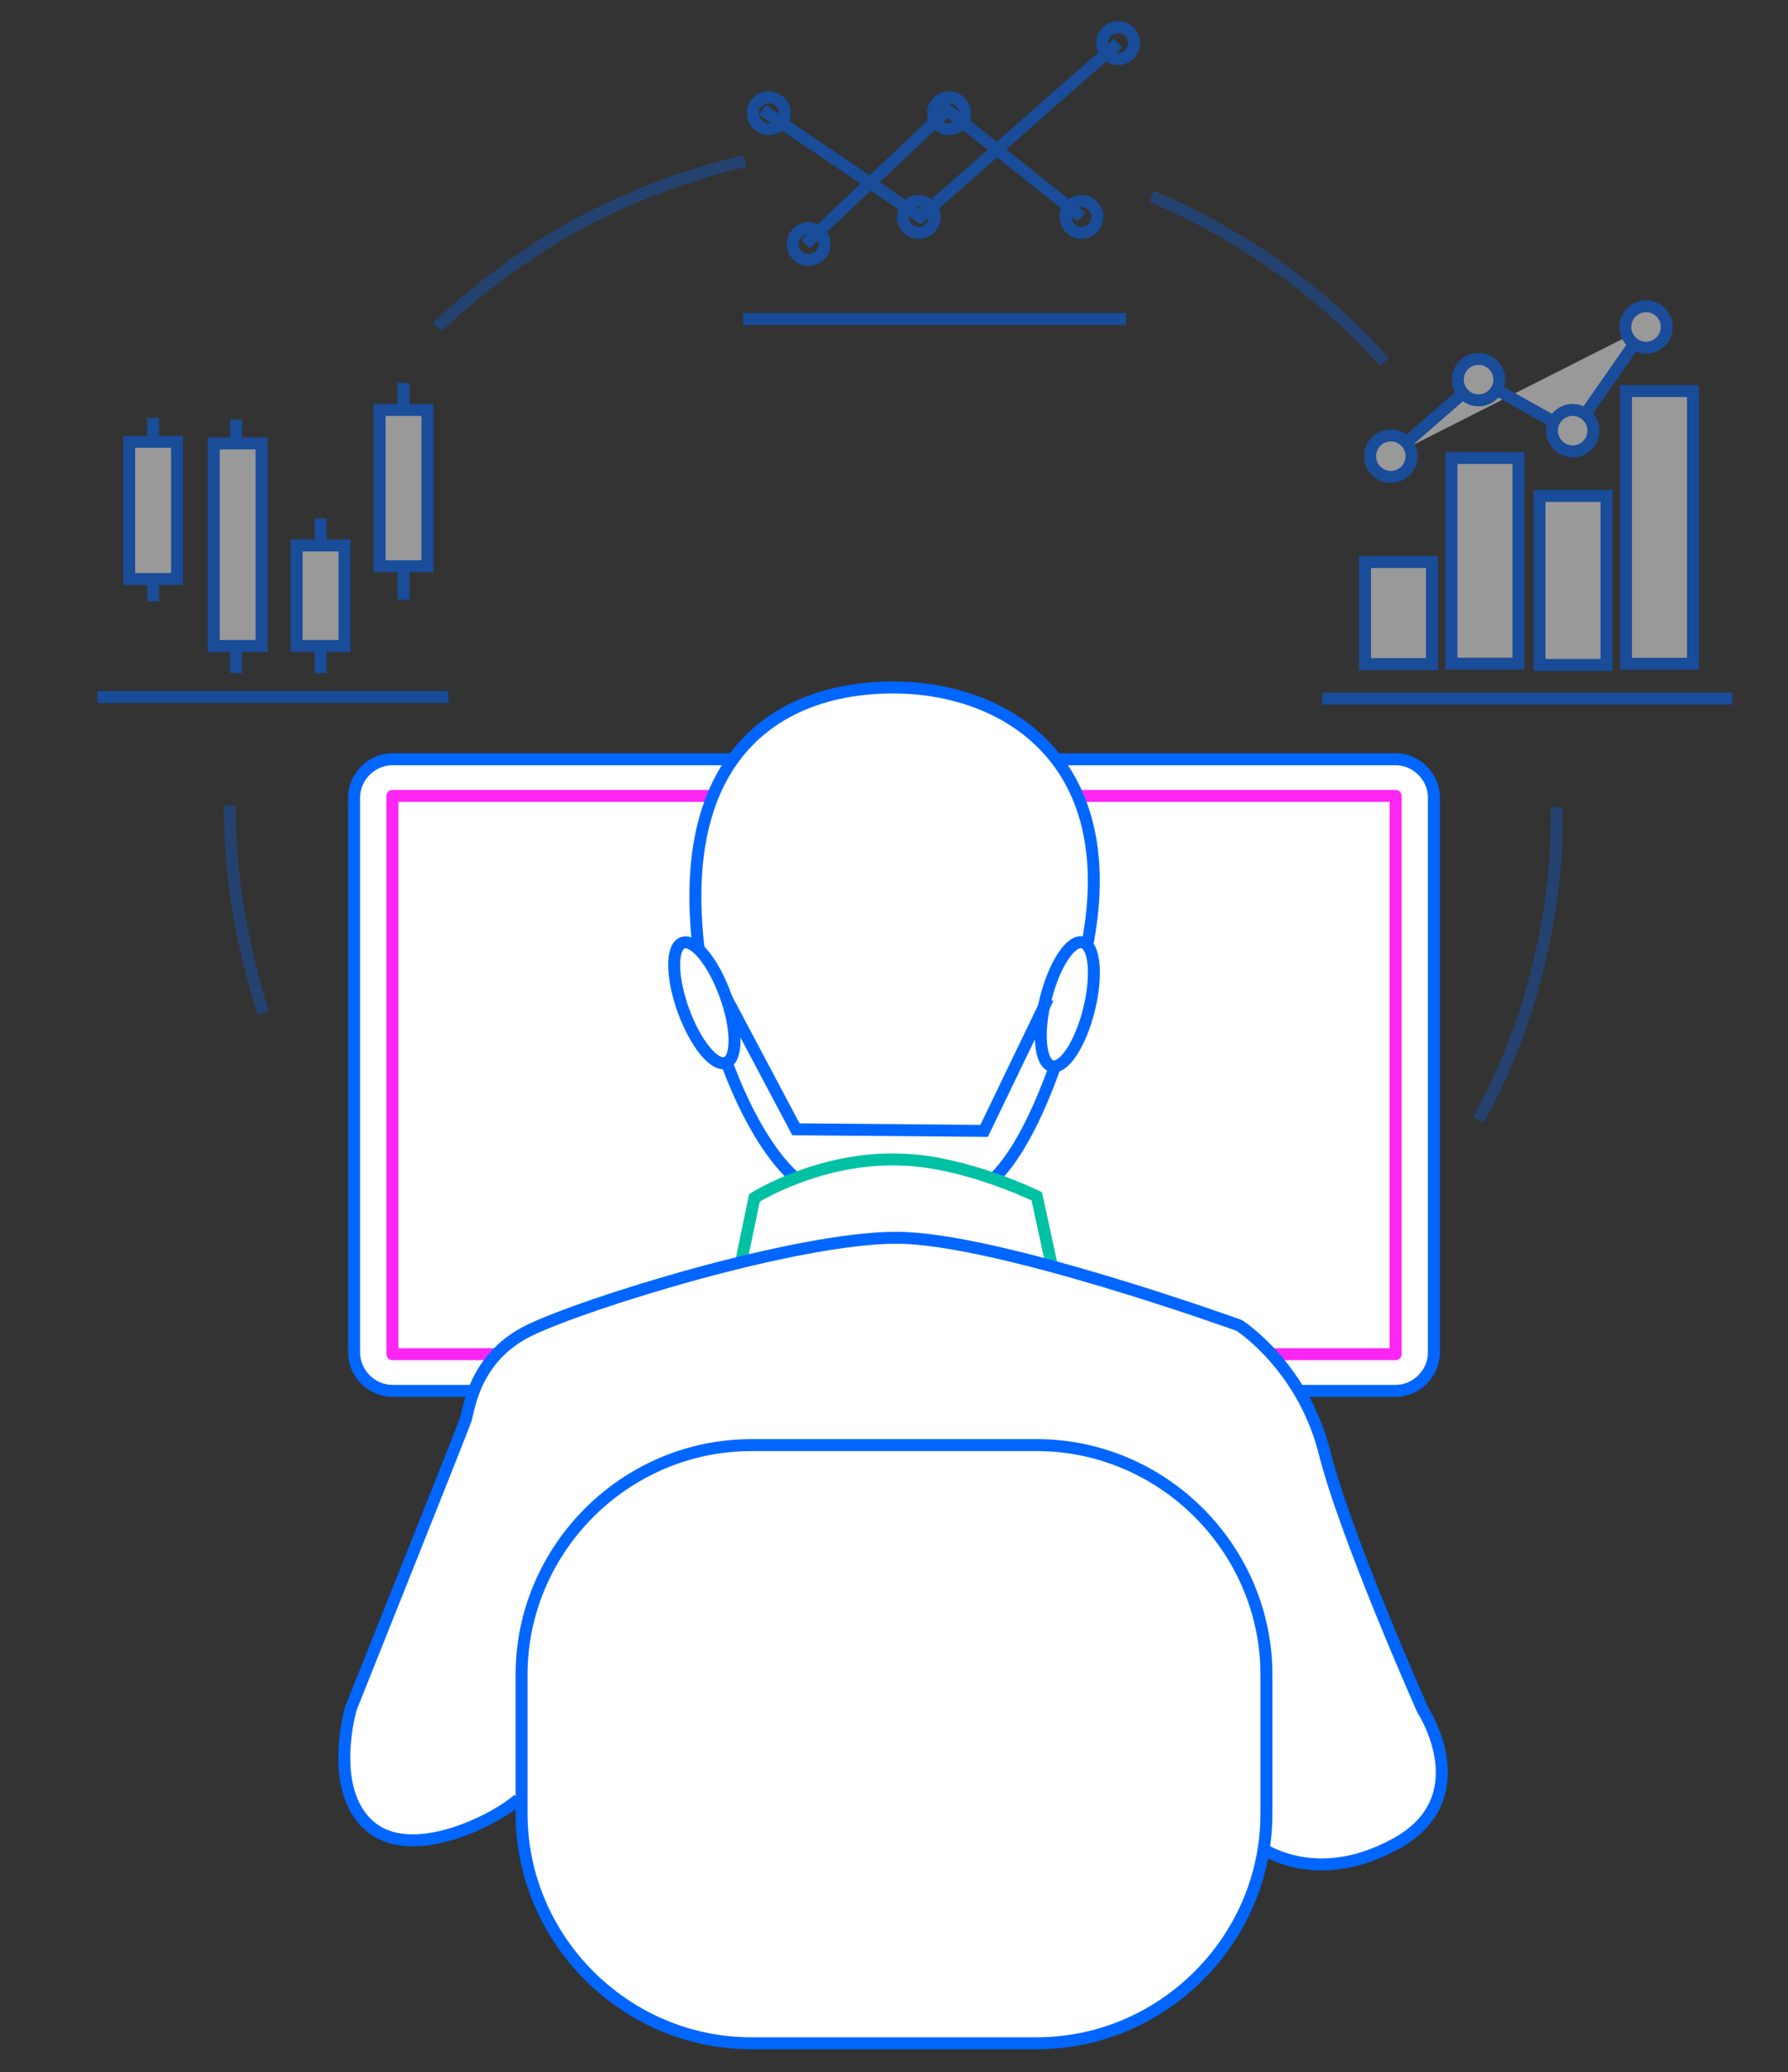 <?xml version="1.0" encoding="utf-8"?>
<!-- Generator: Adobe Illustrator 23.0.1, SVG Export Plug-In . SVG Version: 6.00 Build 0)  -->
<svg version="1.1" id="Layer_1" xmlns="http://www.w3.org/2000/svg" xmlns:xlink="http://www.w3.org/1999/xlink" x="0px" y="0px"
	 viewBox="0 0 112.1 129.9" style="enable-background:new 0 0 112.1 129.9;" xml:space="preserve">
<rect x="0" y="0" width="112.1" height="129.9" fill="#333333" stroke="none"/>
<style type="text/css">
	.st0{fill:none;stroke:#0066FF;stroke-width:0.75;stroke-miterlimit:10;}
	.st1{fill:none;stroke:#FF25F3;stroke-width:0.75;stroke-linecap:round;stroke-linejoin:round;stroke-miterlimit:10;}
	.st2{fill:none;stroke:#29B99F;stroke-width:0.75;stroke-miterlimit:10;}
	
		.st3{fill-rule:evenodd;clip-rule:evenodd;fill:none;stroke:#BF549F;stroke-width:0.75;stroke-linecap:round;stroke-linejoin:round;stroke-miterlimit:10;}
	.st4{fill:none;stroke:#4068B1;stroke-width:0.75;stroke-miterlimit:10;}
	.st5{fill:none;stroke:#00C1A3;stroke-width:0.75;stroke-miterlimit:10;}
	
		.st6{fill-rule:evenodd;clip-rule:evenodd;fill:none;stroke:#FF25F3;stroke-width:0.75;stroke-linecap:round;stroke-linejoin:round;stroke-miterlimit:10;}
	.st7{fill:none;stroke:#0066FF;stroke-width:0.75;stroke-linejoin:round;stroke-miterlimit:10;}
	.st8{opacity:0.5;}
	.st9{fill:#FFFFFF;stroke:#0066FF;stroke-width:0.75;stroke-miterlimit:10;}
	.st10{opacity:0.5;fill:none;stroke:#0066FF;stroke-width:0.75;stroke-miterlimit:10;}
	.st11{opacity:0.3;fill:none;stroke:#0066FF;stroke-width:0.75;stroke-miterlimit:10;}
	.st12{fill-rule:evenodd;clip-rule:evenodd;fill:#FFFFFF;stroke:#0066FF;stroke-width:0.75;stroke-miterlimit:10;}
	.st13{fill:none;stroke:#0066FF;stroke-width:0.75;stroke-linecap:round;stroke-miterlimit:10;}
</style>
<g>
	<path class="st9" d="M87.5,87.2H24.6c-1.3,0-2.4-1.1-2.4-2.4V50c0-1.3,1.1-2.4,2.4-2.4h62.9c1.3,0,2.4,1.1,2.4,2.4v34.8
		C89.9,86.1,88.8,87.2,87.5,87.2z"/>
	<rect x="24.6" y="49.9" class="st1" width="62.9" height="35"/>
</g>
<path class="st9" d="M62.4,73.8c2.8-2.8,5.1-10.3,5.9-15.3c1.8-11.1-5.5-15.4-12.3-15.4c-6.8,0-13.3,3.8-12.3,15.4
	c0.4,5.3,3,12.5,6.1,15.3"/>
<path class="st5" d="M46.2,80.4l1.1-5.3c0,0,4.1-2.6,9.2-2.4c4,0.1,8.5,2.3,8.5,2.3l1,4.6"/>
<path class="st9" d="M78.7,115.6c0,0,3.5,2.9,8.8,0s1.7-8.4,1.7-8.4s-4.9-11-6.2-16.3c-1.4-5.3-5.3-7.8-5.3-7.8s-15.2-5.5-21.5-5.5
	s-19.5,4.1-23,5.8c-3.5,1.7-3.8,5-4,5.6s-7.2,18.1-7.2,18.1s-1.5,5.1,1.2,7.4s8-0.5,9.3-1.7"/>
<path class="st9" d="M65,128.1H47.1c-7.9,0-14.4-6.5-14.4-14.4V105c0-7.9,6.5-14.4,14.4-14.4H65c7.9,0,14.4,6.5,14.4,14.4v8.7
	C79.4,121.6,72.9,128.1,65,128.1z"/>
<ellipse transform="matrix(0.94 -0.34 0.34 0.94 -18.774 18.771)" class="st9" cx="44.2" cy="62.9" rx="1.4" ry="4"/>
<ellipse transform="matrix(0.241 -0.97 0.97 0.241 -10.242 112.793)" class="st9" cx="67" cy="62.9" rx="4" ry="1.4"/>
<polyline class="st0" points="45.5,62.5 49.9,70.8 61.7,70.9 65.7,62.6 "/>
<g class="st8">
	<line class="st9" x1="9.6" y1="26.2" x2="9.6" y2="37.7"/>
	<line class="st9" x1="14.8" y1="26.3" x2="14.8" y2="42.2"/>
	<line class="st9" x1="20.1" y1="32.5" x2="20.1" y2="42.2"/>
	<line class="st9" x1="25.3" y1="24" x2="25.3" y2="37.6"/>
	<rect x="8.1" y="27.7" class="st9" width="3" height="8.6"/>
	<rect x="13.4" y="27.8" class="st9" width="3" height="12.7"/>
	<rect x="18.6" y="34.2" class="st9" width="3" height="6.3"/>
	<rect x="23.8" y="25.7" class="st9" width="3" height="9.8"/>
	<line class="st9" x1="6.1" y1="43.7" x2="28.1" y2="43.7"/>
</g>
<g class="st8">
	<polyline class="st0" points="47.8,6.9 57.7,13.6 70.1,2.7 	"/>
	<polyline class="st0" points="50.5,15.3 59.4,6.9 67.8,13.6 	"/>
	<line class="st0" x1="46.6" y1="20" x2="70.6" y2="20"/>
	<circle class="st0" cx="48.2" cy="7.1" r="1"/>
	<circle class="st0" cx="50.7" cy="15.3" r="1"/>
	<circle class="st0" cx="57.6" cy="13.6" r="1"/>
	<circle class="st0" cx="59.5" cy="7.1" r="1"/>
	<circle class="st0" cx="67.8" cy="13.6" r="1"/>
	<circle class="st0" cx="70.1" cy="2.7" r="1"/>
</g>
<g class="st8">
	
		<rect x="101.9" y="24.6" transform="matrix(-1 -9.944014e-11 9.944014e-11 -1 208.042 66.216)" class="st12" width="4.2" height="17.1"/>
	
		<rect x="96.4" y="31" transform="matrix(-1 -4.488777e-11 4.488777e-11 -1 197.121 72.691)" class="st12" width="4.2" height="10.6"/>
	
		<rect x="91" y="28.8" transform="matrix(-1 -3.694124e-11 3.694124e-11 -1 186.2 70.411)" class="st12" width="4.2" height="12.9"/>
	
		<rect x="85.5" y="35.3" transform="matrix(-1 -1.589319e-11 1.589319e-11 -1 175.28 76.937)" class="st12" width="4.2" height="6.4"/>
	<line class="st9" x1="108.6" y1="43.8" x2="82.9" y2="43.8"/>
	<polyline class="st12" points="87.2,28.6 92.7,23.8 98.6,27.1 103.2,20.5 	"/>
	<circle class="st9" cx="87.2" cy="28.6" r="1.3"/>
	<circle class="st9" cx="92.7" cy="23.8" r="1.3"/>
	<circle class="st9" cx="98.6" cy="27" r="1.3"/>
	<circle class="st9" cx="103.2" cy="20.5" r="1.3"/>
</g>
<path class="st11" d="M16.5,63.5c-1.3-4.1-2.1-8.4-2.1-13"/>
<path class="st11" d="M97.6,50.6c0,1.2,0,2.4-0.1,3.5c-0.5,5.8-2.1,11.2-4.8,16.1"/>
<path class="st11" d="M72.2,12.3c5.6,2.4,10.6,5.9,14.6,10.4"/>
<path class="st11" d="M27.4,20.5c2.8-2.6,5.9-4.9,9.3-6.7c3.1-1.6,6.5-2.9,10-3.7"/>
</svg>
